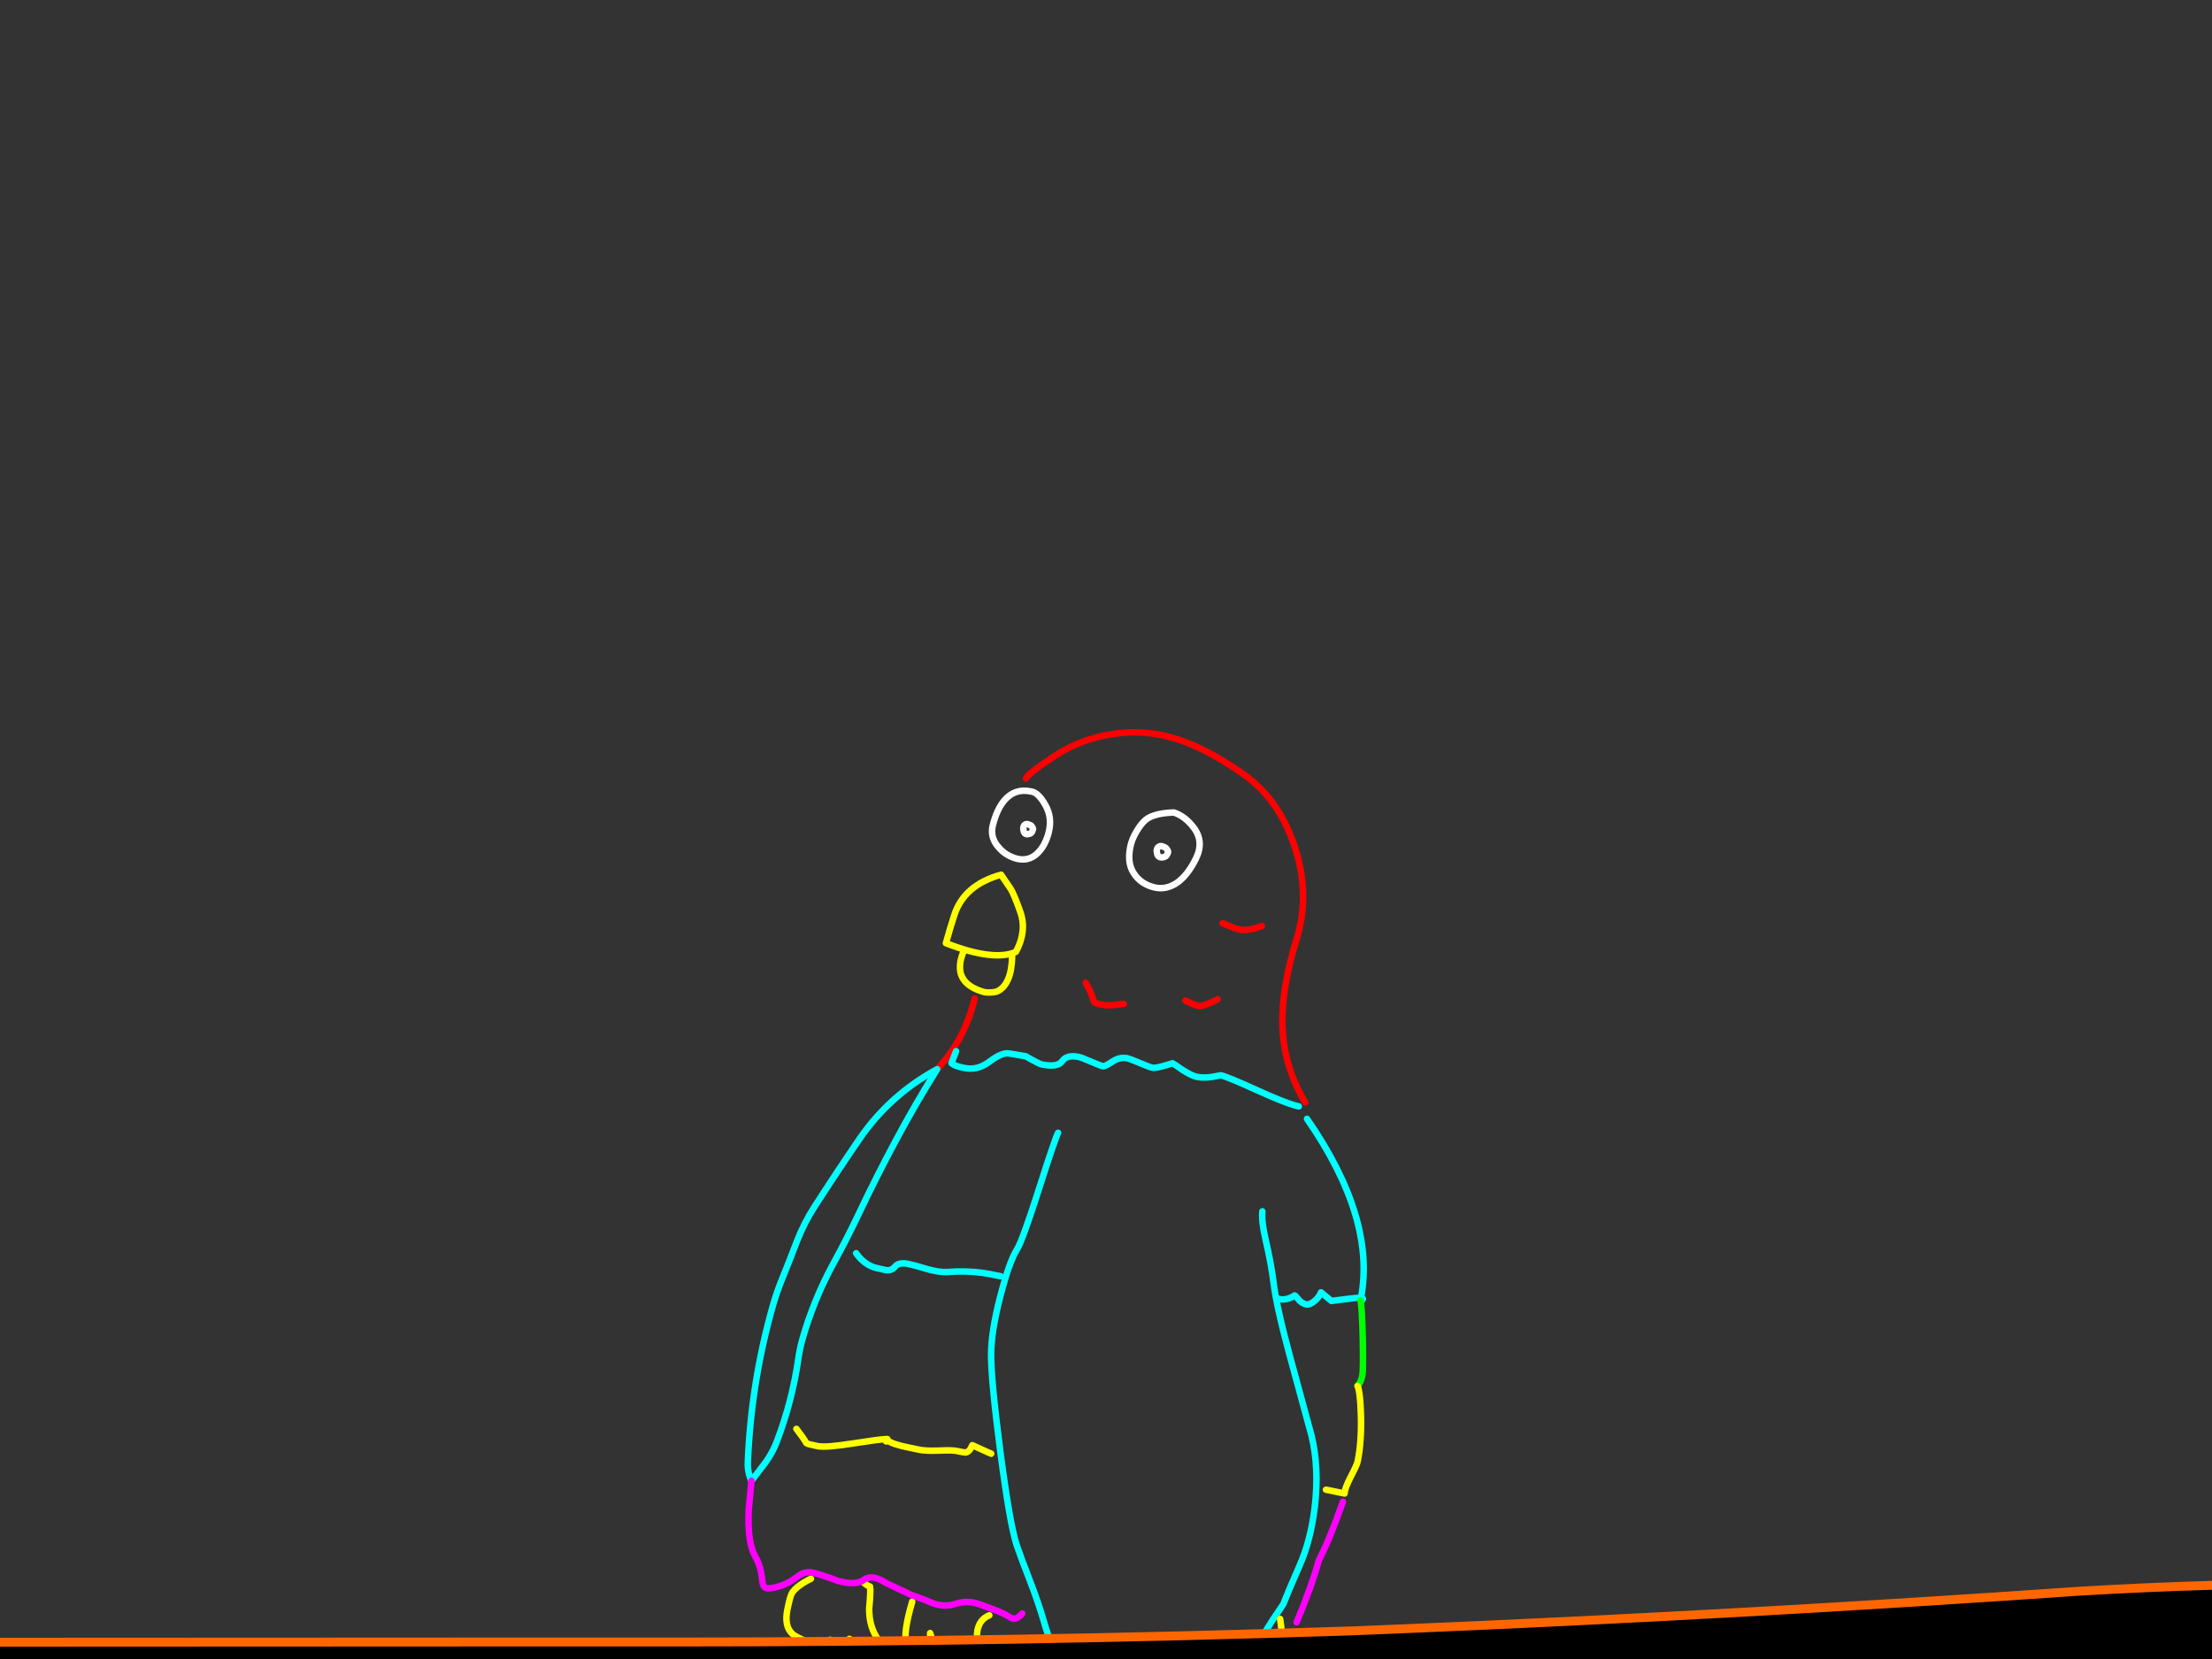 <?xml version="1.0" encoding="utf-8"?>
<svg id="EdithAnim12" image-rendering="inherit" baseProfile="basic" version="1.1" x="0px" y="0px" width="800" height="600" xmlns="http://www.w3.org/2000/svg" xmlns:xlink="http://www.w3.org/1999/xlink">
  <rect width="100%" height="100%" fill="#333333" stroke="none"/>
  <g id="14_JurorParrotf133r1" overflow="visible">
    <g id="Parrot">
      <path id="Layer2_0_1_STROKES" stroke="#FFF" stroke-width="2.35" stroke-linejoin="round" stroke-linecap="round" fill="none" d="M424.535,293.841 Q428.687,295.232 431.789,299.407 435.555,304.437 432.496,310.586 429.436,316.735 425.54,319.354 421.657,321.916 417.537,320.952 413.359,319.975 410.862,316.944 408.308,313.902 408.397,309.663 408.509,305.608 410.231,302.183 411.824,299.091 413.434,297.382 414.998,295.604 417.675,294.833 420.306,293.993 424.535,293.841Z M422.222,307.46 Q421.8,306.594 420.96,306.302 420.063,305.998 420.006,305.986 419.66,305.915 419.187,306.178 418.031,306.84 418.483,308.732 418.879,310.312 420.55,310.056 421.726,309.877 422.064,309.107 422.355,308.566 422.402,308.336 422.554,307.888 422.222,307.46Z M372.898,286.252 Q375.477,286.541 378.07,291.151 380.629,295.633 379.302,300.938 377.998,306.128 374.92,308.855 371.911,311.537 367.849,310.584 363.741,309.562 361.049,306.311 357.99,302.805 359.059,298.467 360.574,292.541 363.32,289.386 367.097,285.003 372.898,286.252Z M373.399,299.308 Q373.138,298.535 372.402,298.324 371.562,298.032 371.504,298.02 371.274,297.973 370.812,298.178 369.784,298.807 370.213,300.514 370.575,301.968 371.959,301.652 372.951,301.495 373.277,300.782 373.486,300.346 373.534,300.115 373.731,299.736 373.399,299.308Z" test="Parrot"/>
      <path id="Layer2_0_2_STROKES" stroke="#F00" stroke-width="2.35" stroke-linejoin="round" stroke-linecap="round" fill="none" d="M442.164,333.917 Q445.476,335.316 446.315,335.608 447.155,335.9 448.882,336.254 451.356,336.761 456.354,334.908 M428.756,361.872 L430.331,362.675 Q432.193,363.537 433.632,363.832 434.495,364.009 437.243,362.893 439.794,361.857 440.372,361.376 M472.06,398.697 Q464.139,385.559 463.787,370.314 463.516,357.305 468.935,339.646 473.746,324.081 468.676,307.569 463.061,289.327 449.684,279.987 436.318,270.59 425.205,267.172 414.104,263.697 402.47,265.449 390.779,267.19 381.197,273.561 371.696,279.829 371.043,281.554 M352.511,361.112 Q348.913,376.026 338.93,386.693 M392.656,355.43 Q394.656,358.839 395.676,362.346 395.824,362.796 398.701,363.386 400.197,363.693 402.33,363.53 402.756,363.498 406.445,363.055" test="Parrot"/>
      <path id="Layer2_0_3_STROKES" stroke="#0FF" stroke-width="2.35" stroke-linejoin="round" stroke-linecap="round" fill="none" d="M345.783,380.182 L344.114,384.517 Q345.044,385.247 346.286,385.622 347.068,385.903 348.795,386.256 353.571,387.236 357.977,383.881 362.453,380.481 365.1,381.024 366.021,381.213 370.932,382 375.785,384.774 376.764,384.975 382.461,386.143 384.143,383.789 385.779,381.366 390.153,382.263 391.131,382.463 394.546,383.943 398.018,385.435 398.939,385.624 399.572,385.753 402.277,383.969 404.924,382.173 407.686,382.739 408.665,382.94 412.252,384.455 415.839,385.97 416.76,386.159 417.796,386.372 420.98,385.465 422.573,385.012 424.107,384.547 424.28,384.583 427.426,386.787 430.975,389.074 432.817,389.451 435.176,389.935 438.451,389.467 440.065,389.198 441.506,388.894 443.808,389.366 454.833,394.385 463.996,398.543 468.241,399.773 469.093,400.008 469.726,400.138 M382.67,409.694 Q381.6,411.693 375.563,430.605 369.714,448.896 367.775,451.917 365,456.385 361.842,468.571 358.473,481.493 358.444,489.823 358.411,499.052 361.788,524.991 365.265,551.611 367.73,558.893 368.877,562.367 372.564,571.878 375.545,579.566 377.619,586.708 380.361,596.145 383.233,600.272 386.139,604.526 391.497,606.764 395.085,608.28 400.614,610.853 404.433,612.115 405.117,608.777 407.029,599.454 415.764,606.283 421.916,611.082 424.181,612.027 427.826,613.554 430.478,610.859 432.434,608.921 435.239,605.478 438.039,602.934 443.111,602.475 446.408,602.191 448.745,604.829 449.375,605.558 452.319,599.685 455.657,593.053 460.231,585.955 L464.107,580.213 Q465.776,575.878 470.168,565.864 474.012,557.057 475.475,545.243 477.203,530.965 474.3,519.095 474.13,518.461 466.5,490.45 461.656,472.545 460.603,463.934 459.828,457.478 457.706,448.227 456.205,441.803 456.546,438.095 M492.741,470.103 Q492.133,469.559 491.097,469.347 490.924,469.311 481.506,470.498 479.819,469.073 477.765,467.393 476.913,469.497 475.017,470.847 473.41,471.957 472.547,471.78 470.648,471.391 469.377,469.691 468.336,468.338 468.173,468.544 466.982,469.38 465.402,469.775 463.58,470.181 462.476,469.715 M472.699,404.645 Q497.733,440.782 492.19,469.571 L492.939,469.724 M338.93,386.693 Q331,399.339 323.896,412.635 316.804,425.874 310.355,439.484 306.246,448.116 301.643,456.528 294.274,469.949 290.124,484.63 289.174,488.094 288.708,491.536 286.539,506.504 281.135,520.868 279.372,525.664 276.264,529.704 273.98,532.654 271.766,535.558 270.306,532.441 270.462,528.755 271.674,499.738 279.574,472.033 280.839,467.614 282.565,463.291 285.469,456.15 288.2,448.974 290.755,442.361 294.62,436.377 302.63,423.927 310.939,411.778 321.857,395.965 338.93,386.693Z M309.632,453.248 Q312.046,456.682 315.415,458.092 316.404,458.535 320.202,459.314 322.332,459.75 323.687,458.109 325.055,456.411 328.451,457.107 330.695,457.567 335.55,459.042 339.922,460.239 342.666,460.022 349.419,459.547 355.315,460.336 356.892,460.54 361.841,461.555" test="Parrot"/>
      <path id="Layer2_0_4_STROKES" stroke="#0F0" stroke-width="2.35" stroke-linejoin="round" stroke-linecap="round" fill="none" d="M490.977,501.226 Q492.193,499.976 492.712,497.444 493.078,495.66 492.869,484.103 492.58,472.349 492.037,470.319" test="Parrot"/>
      <path id="Layer2_0_5_STROKES" stroke="#FF0" stroke-width="2.35" stroke-linejoin="round" stroke-linecap="round" fill="none" d="M479.562,538.765 L486.295,540.146 Q486.281,538.463 488.386,534.337 490.747,529.844 490.994,528.635 492.481,521.384 492.194,511.67 491.957,503.466 490.977,501.226 M362.049,316.351 Q348.701,320.031 345.145,330.936 343.52,335.94 342.101,341.106 359.373,347.826 367.421,344.259 371.409,336.801 369.08,330.026 366.705,323.183 365.321,321.16 363.948,319.079 362.049,316.351Z M348.527,343.983 Q343.713,355.47 356.094,358.848 358.431,359.147 360.519,358.616 365.808,356.222 366.065,345.9 M288.033,516.765 Q290.643,520.119 291.648,521.944 291.947,522.245 295.687,523.012 298.68,523.626 309.346,521.915 317.959,520.562 320.436,520.471 320.747,520.414 320.92,520.45 320.753,521.555 325.932,522.917 327.013,523.198 332.596,524.343 334.782,524.791 339.553,524.63 344.336,524.411 346.12,524.777 348.882,525.344 349.124,525.333 350.657,525.168 351.649,522.672 360.202,526.585 358.075,525.549 M320.436,520.471 Q320.125,520.527 320.272,520.977 320.625,521.889 320.92,520.45 M293.289,570.976 Q288.023,573.554 286.397,576.219 285.746,577.345 284.779,582.064 283.504,588.28 286.717,591.037 289.173,593.1 299.871,596.493 300.249,594.651 300.222,593.027 302.347,594.362 305.415,596.071 L309.156,596.838 Q308.061,594.574 307.182,592.715 309.583,594.167 311.707,595.801 L316.944,596.875 317.711,593.135 Q314.323,588.602 314.344,581.77 314.963,575.24 314.659,573.798 313.911,573.645 312.568,572.59 M329.91,579.264 Q326.525,590.804 327.831,594.67 328.944,598.016 335.801,599.962 L336.722,595.473 Q336.348,594.077 336.399,590.61 336.525,590.875 336.581,591.187 338.504,598.477 344.184,600.901 L345.4,594.974 Q345.9,596.336 346.585,597.675 348.846,601.857 352.26,603.337 L353.066,603.502 Q353.965,601.168 353.583,596.592 353.124,591.52 353.525,589.563 354.34,585.592 357.803,584.204 M370.637,593.852 Q366.695,608.396 371.772,637.742 373.935,650.299 376.902,658.644 380.108,667.577 383.1,668.19 387.359,669.064 388.489,668.816 392.319,667.982 394.111,661.872 396.544,663.751 403.377,666.111 409.535,667.374 412.847,661.456 414.915,657.802 415.24,657.389 416.746,655.599 418.818,656.024 419.624,656.189 427.182,660.857 428.448,661.117 431.345,657.813 434.473,654.256 436.351,654.162 440.858,653.826 447.02,654.19 451.503,653.97 454.402,650.067 455.611,650.315 457.6,651.142 459.601,651.912 460.234,652.042 L465.308,627.296 Q464.416,616.438 464.118,601.805 463.872,590.72 462.964,585.496" test="Parrot"/>
      <path id="Layer2_0_6_STROKES" stroke="#F0F" stroke-width="2.35" stroke-linejoin="round" stroke-linecap="round" fill="none" d="M271.766,535.558 L270.769,546.269 Q270.286,557.983 273.165,562.952 274.628,565.47 275.179,568.342 275.517,569.91 275.759,572.239 276.016,573.911 276.959,574.284 278.132,574.704 281.051,573.924 284.915,572.917 288.546,570.123 291.044,568.177 293.807,568.743 296.454,569.286 302.918,571.691 308.739,573.424 311.973,571.688 315.138,569 320.334,572.443 323.289,573.829 329.68,576.878 332.993,577.977 337.799,579.982 341.733,581.269 345.391,580.1 349.176,578.897 352.605,579.72 354.768,580.283 359.817,582.278 362.727,583.294 365.759,585.175 367.748,586.003 369.696,583.524 M468.949,586.723 Q474.486,573.466 477,564.231 480.799,557.009 485.682,543.138 M390.495,744.729 Q391.807,754.712 392.387,756.271 393.24,758.545 396.463,759.205 397.671,759.453 398.04,759.409 399.805,758.991 402.121,756.468 419.196,782.577 420.578,782.86 429.21,784.63 435.949,770.48 440.035,761.962 442.265,751.086 443.669,744.237 443.506,737.427 443.401,732.968 442.472,727.26" test="Parrot"/>
      <path id="Layer2_0_7_STROKES" stroke="#F60" stroke-width="2.35" stroke-linejoin="round" stroke-linecap="round" fill="none" d="M383.868,673.805 Q383.482,672.766 383.037,671.716 382.103,669.545 381.643,669.451 L380.876,673.192 Q380.521,682.234 384.833,710.045 389.881,743.043 395.636,744.223 398.111,744.731 404.742,741.053 410.982,737.235 411.097,737.259 412.076,737.459 414.685,738.774 417.351,740.1 418.272,740.289 421.092,740.867 425.011,735.794 427.712,732.27 428.68,729.889 435.183,731.223 439.148,728.558 443.125,725.835 446.52,726.531 447.051,723.941 448.634,718.269 450.159,712.585 450.277,712.009 451.351,706.772 450.397,694.463 449.289,680.562 449.474,677.902 449.725,673.755 451.383,666.839 453.227,659.601 453.77,656.954 L453.021,656.8" test="Parrot"/>
    </g>
    <g id="JuryBoxFront">
      <path fill="#000" stroke="none" d="M-3687.31,607.628 L-3723.236,565.662 -3726.216,773.4 Q-3713.041,773.402 -3694.56,773.4 L-3687.31,607.628 M1052.332,586.041 L1050.157,586.041 1021.401,614.314 1021.401,766.554 Q1038.291,766.581 1052.332,766.554 L1052.332,586.041 M776.126,605.373 Q656.107,608.112 536.329,614.958 414.779,620.839 293.148,621.564 168.457,622.288 43.766,622.127 -77.865,621.966 -199.495,621.564 -328.053,621.161 -456.611,619.63 -583.397,618.18 -710.102,616.086 -835.921,614.072 -961.74,617.294 -1086.27,620.436 -1210.881,627.202 -1332.109,632.438 -1453.578,630.585 -1581.492,628.571 -1709.325,620.677 -1828.458,612.703 -1948.075,611.011 -2067.128,609.4 -2186.261,610.448 -2314.094,611.575 -2441.927,613.509 -2570.243,615.522 -2698.479,617.455 -2825.828,619.389 -2953.339,621.483 -3077.386,623.577 -3201.513,624.544 -3325.158,625.51 -3449.124,623.094 -3568.58,620.758 -3687.31,607.628 L-3694.56,773.4 Q-3362.762,773.255 -1318.657,770.017 627.226,766.868 1021.401,766.554 L1021.401,614.314 Q899.046,602.634 776.126,605.373 M505.961,589.102 Q497.575,589.495 489.207,589.827 366.852,593.854 244.496,593.854 207.421,593.854 170.31,593.854 80.852,593.878 -8.672,593.935 -21.944,593.945 -35.254,593.935 -150.107,593.824 -265.063,592.163 -301.915,591.634 -338.766,590.552 -375.629,590.307 -412.55,589.988 -440.176,589.83 -467.888,589.585 -495.539,588.855 -523.226,588.457 -651.623,586.685 -780.1,585.397 -880.041,584.414 -979.944,588.78 -994.595,589.468 -1009.265,590.23 -1130.17,595.788 -1250.834,602.151 L-1508.675,603.44 Q-1638.038,597.237 -1767.24,589.263 -1884.279,581.127 -2002.043,580 -2129.393,578.711 -2256.581,580.483 -2380.789,582.255 -2505.159,584.752 -2622.198,587.169 -2739.317,589.666 -2858.37,592.163 -2977.584,594.096 -3103.162,596.11 -3229.061,594.499 -3351.014,592.968 -3472.806,584.913 -3598.142,577.422 -3723.236,565.662 L-3687.31,607.628 Q-3568.58,620.758 -3449.124,623.094 -3325.158,625.51 -3201.513,624.544 -3077.386,623.577 -2953.339,621.483 -2825.828,619.389 -2698.479,617.455 -2570.243,615.522 -2441.927,613.509 -2314.094,611.575 -2186.261,610.448 -2067.128,609.4 -1948.075,611.011 -1828.458,612.703 -1709.325,620.677 -1581.492,628.571 -1453.578,630.585 -1332.109,632.438 -1210.881,627.202 -1086.27,620.436 -961.74,617.294 -835.921,614.072 -710.102,616.086 -583.397,618.18 -456.611,619.63 -328.053,621.161 -199.495,621.564 -77.865,621.966 43.766,622.127 168.457,622.288 293.148,621.564 414.779,620.839 536.329,614.958 656.107,608.112 776.126,605.373 899.046,602.634 1021.401,614.314 L1050.157,586.041 1050.238,584.752 Q1020.615,582.084 990.953,579.436 968.241,577.319 945.523,575.811 848.919,569.686 751.961,575.489 629.092,584.013 505.961,589.102Z" test="JuryBoxFront" stroke-width="1.611"/>
      <path id="Layer1_0_1_STROKES" stroke="#F60" stroke-width="3.222" stroke-linejoin="round" stroke-linecap="round" fill="none" d="M1050.278,584.792 Q1020.615,582.084 990.953,579.436 968.241,577.319 945.523,575.851 848.919,569.686 751.961,575.489 629.092,584.013 505.961,589.142 497.575,589.495 489.207,589.827 366.852,593.854 244.496,593.854 207.421,593.854 170.35,593.854 80.852,593.878 -8.672,593.935 -21.944,593.945 -35.214,593.935 -150.107,593.824 -265.063,592.163 -301.915,591.634 -338.766,590.592 -375.629,590.307 -412.51,590.028 -440.176,589.83 -467.848,589.625 -495.539,588.855 -523.226,588.457 -651.623,586.685 -780.1,585.397 -880.041,584.414 -979.904,588.82 -994.595,589.468 -1009.265,590.23 -1130.17,595.788 -1250.834,602.151 L-1508.675,603.44 Q-1638.038,597.237 -1767.24,589.263 -1884.279,581.127 -2002.043,580 -2129.393,578.711 -2256.581,580.483 -2380.789,582.255 -2505.159,584.752 -2622.198,587.169 -2739.317,589.666 -2858.37,592.163 -2977.584,594.096 -3103.162,596.11 -3229.061,594.499 -3351.014,592.968 -3472.806,584.913 -3598.142,577.422 -3723.236,565.662 L-3687.31,607.628 Q-3568.58,620.758 -3449.124,623.094 -3325.158,625.51 -3201.513,624.544 -3077.386,623.577 -2953.339,621.483 -2825.828,619.389 -2698.479,617.455 -2570.243,615.522 -2441.927,613.509 -2314.094,611.575 -2186.261,610.448 -2067.128,609.4 -1948.075,611.011 -1828.458,612.703 -1709.325,620.677 -1581.492,628.571 -1453.578,630.585 -1332.109,632.438 -1210.881,627.202 -1086.27,620.436 -961.74,617.294 -835.921,614.072 -710.102,616.086 -583.397,618.18 -456.611,619.63 -328.053,621.161 -199.495,621.564 -77.865,621.966 43.766,622.127 168.457,622.288 293.148,621.564 414.779,620.839 536.329,614.958 656.107,608.112 776.126,605.373 899.046,602.634 1021.401,614.314 L1050.157,586.041 M1050.278,584.792 Q1051.304,584.9 1052.332,584.994 L1052.332,586.041 1052.332,766.554 1052.332,784.597 M1021.401,784.597 L1021.401,766.594 M-3694.56,773.4 L-3695.043,784.597 M1021.401,766.594 L1021.401,614.314 M-3726.377,784.597 L-3726.216,773.4 -3723.236,565.662 M-3687.31,607.628 L-3694.56,773.4" test="JuryBoxFront"/>
    </g>
  </g>
</svg>